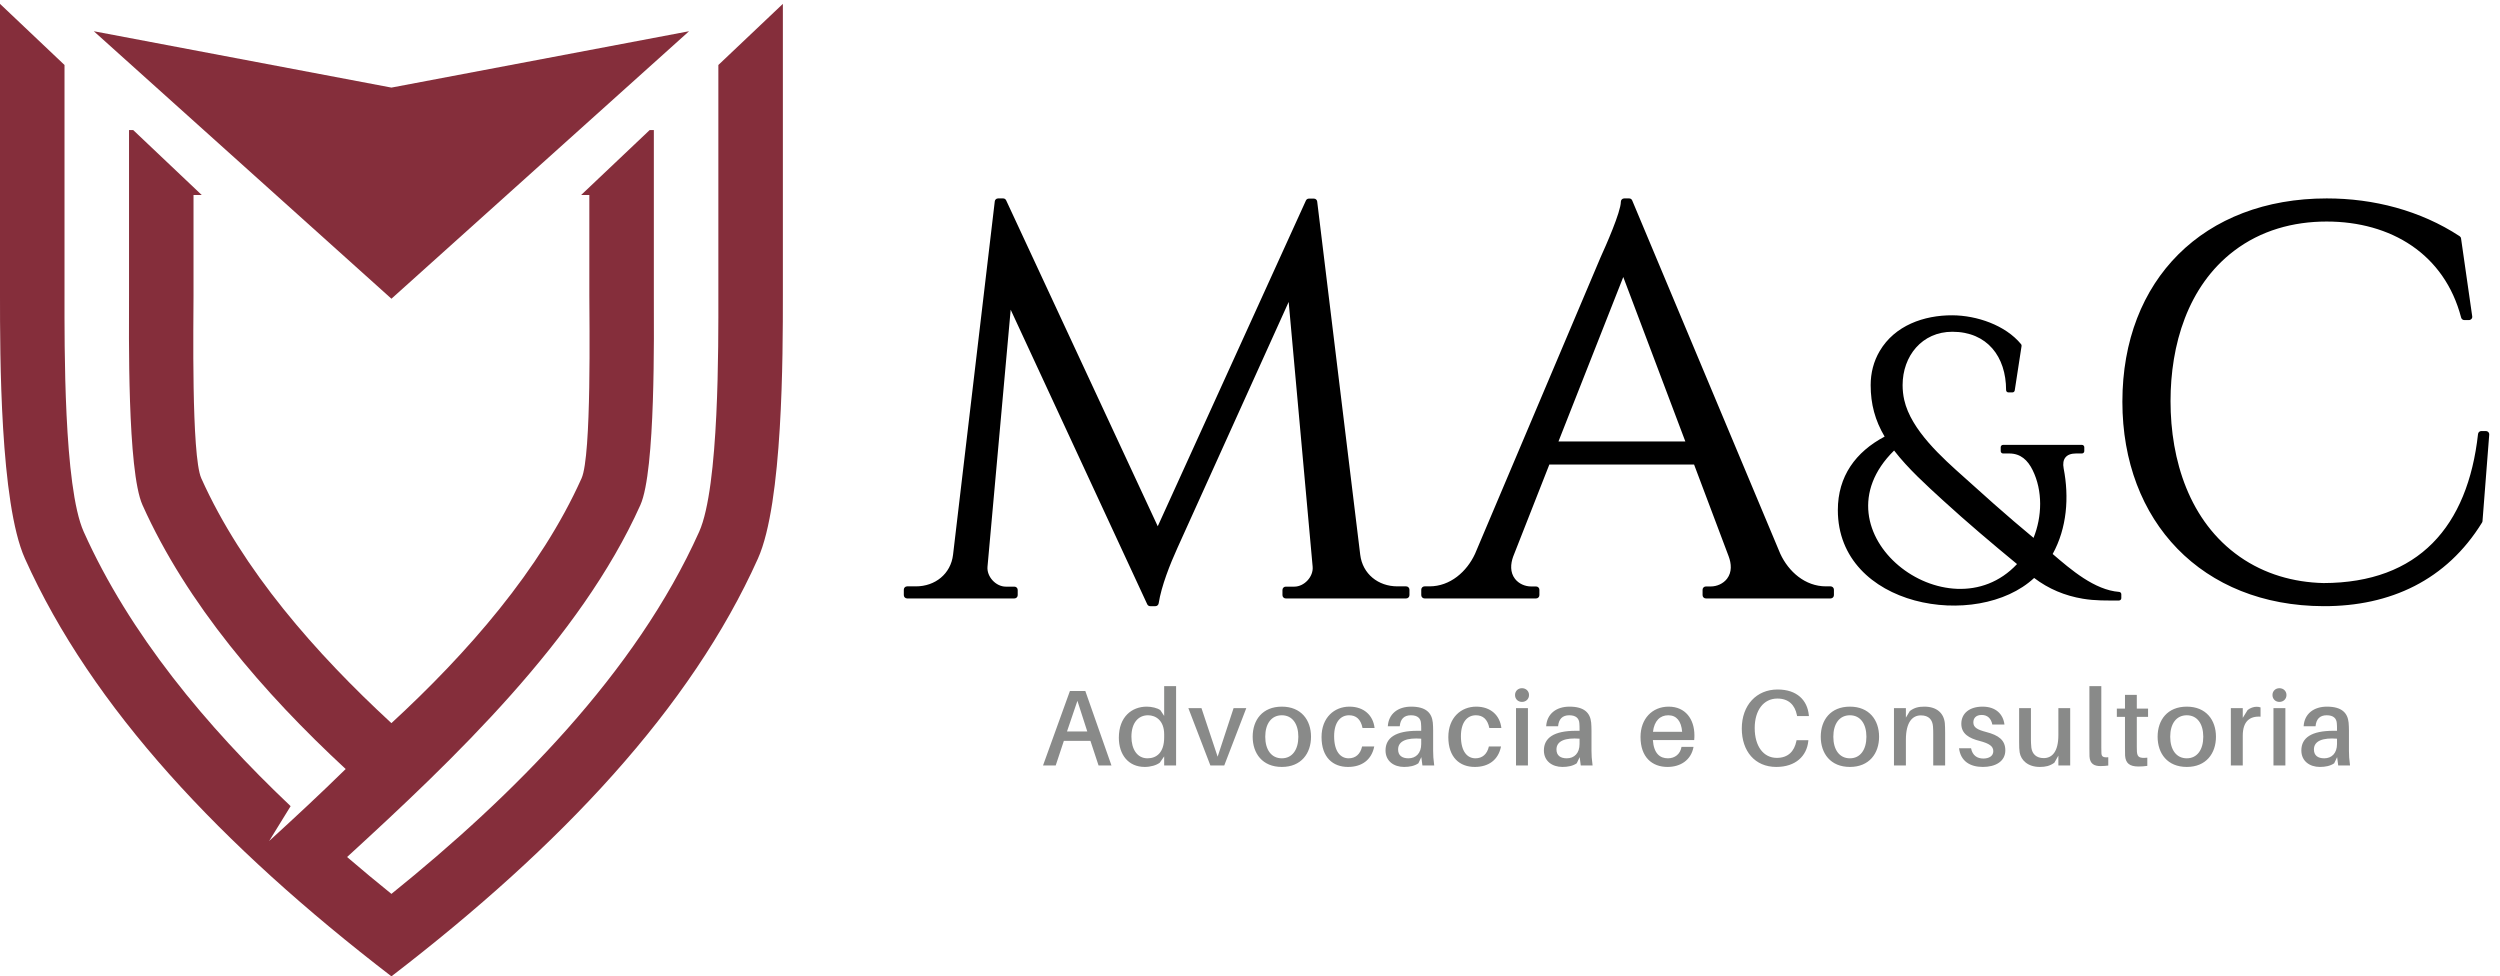 <?xml version="1.0" encoding="UTF-8"?>
<svg width="169px" height="66px" viewBox="0 0 169 66" version="1.1" xmlns="http://www.w3.org/2000/svg" xmlns:xlink="http://www.w3.org/1999/xlink">
    <!-- Generator: Sketch 53 (72520) - https://sketchapp.com -->
    <title>Group 12</title>
    <desc>Created with Sketch.</desc>
    <g id="Page-1" stroke="none" stroke-width="1" fill="none" fill-rule="evenodd">
        <g id="Mobile" transform="translate(-96, -345)">
            <g id="Group-12" transform="translate(96, 345)">
                <g id="Group-5" fill="#852E3B">
                    <path d="M0,0.261 L0,19.977 C0,23.974 -0.001,34 1.685,37.757 C6.2,47.827 14.946,57.156 26.46,66 C37.975,57.156 46.721,47.827 51.237,37.757 C52.922,34 52.922,23.974 52.922,19.977 L52.922,0.261 L48.556,4.398 L48.561,4.398 L48.561,19.977 C48.561,23.236 48.624,32.915 47.263,35.948 C42.971,45.518 34.681,53.801 26.46,60.427 C25.46,59.62 24.459,58.789 23.463,57.934 C30.645,51.357 39.216,43.22 43.289,34.14 C44.325,31.829 44.2,22.469 44.2,19.977 L44.2,8.791 L43.919,8.791 L39.282,13.184 L39.839,13.184 L39.839,19.977 C39.839,21.609 39.997,30.809 39.315,32.33 C36.533,38.534 31.577,44.168 26.46,48.884 C21.344,44.168 16.39,38.534 13.606,32.33 C12.926,30.809 13.082,21.609 13.082,19.977 L13.082,13.184 L13.64,13.184 L9.003,8.791 L8.722,8.791 L8.722,19.977 C8.722,22.469 8.596,31.829 9.633,34.14 C12.622,40.804 17.806,46.834 23.368,51.986 C21.665,53.656 19.952,55.249 18.194,56.853 L19.646,54.496 C13.922,49.074 8.753,42.846 5.659,35.948 C4.298,32.915 4.361,23.236 4.361,19.977 L4.361,4.398 L4.366,4.398 L0,0.261 Z" id="Fill-1"></path>
                    <polygon id="Fill-3" points="26.461 20.194 6.341 2.111 26.461 5.921 46.58 2.111"></polygon>
                </g>
                <g id="Group-11" transform="translate(61, 13)">
                    <path d="M66.401,16.514 C65.756,15.425 65.457,14.317 65.457,13.033 C65.457,12.22 65.654,11.43 66.07,10.727 C67.088,9.002 69.055,8.305 70.983,8.314 C72.623,8.323 74.561,8.974 75.624,10.266 C75.654,10.302 75.665,10.344 75.658,10.39 L75.196,13.394 C75.183,13.471 75.117,13.527 75.038,13.527 L74.771,13.527 C74.683,13.527 74.612,13.457 74.612,13.369 C74.612,11.113 73.338,9.427 70.978,9.427 C68.923,9.427 67.616,11.071 67.616,13.033 C67.616,13.371 67.652,13.707 67.726,14.037 C68.188,16.077 70.293,17.942 71.796,19.281 C72.463,19.874 73.123,20.476 73.792,21.068 C74.672,21.846 75.564,22.611 76.468,23.36 C77.048,21.916 77.099,20.183 76.403,18.774 C76.076,18.113 75.601,17.655 74.825,17.655 L74.407,17.655 C74.319,17.655 74.248,17.584 74.248,17.496 L74.248,17.231 C74.248,17.144 74.319,17.073 74.407,17.073 L79.738,17.073 C79.826,17.073 79.898,17.144 79.898,17.231 L79.898,17.496 C79.898,17.584 79.826,17.655 79.738,17.655 L79.333,17.655 C78.675,17.655 78.379,18.027 78.503,18.665 C78.88,20.608 78.729,22.694 77.761,24.45 C79.001,25.515 80.592,26.887 82.255,27.013 C82.337,27.019 82.401,27.087 82.401,27.17 L82.401,27.436 C82.401,27.524 82.329,27.594 82.242,27.594 C81.391,27.594 80.654,27.616 79.8,27.474 C78.587,27.271 77.483,26.812 76.508,26.07 C72.669,29.642 63.238,28.08 63.238,21.482 C63.238,19.193 64.445,17.548 66.401,16.514 L66.401,16.514 Z M75.351,25.131 C73.653,23.732 71.975,22.313 70.351,20.829 C69.219,19.794 67.982,18.676 67.041,17.455 C61.419,22.991 70.707,30.098 75.351,25.131 L75.351,25.131 Z M44.353,16.841 L52.928,16.841 L48.733,5.726 L44.353,16.841 Z M53.52,18.403 L43.735,18.403 L41.29,24.626 C41.111,25.123 41.073,25.688 41.412,26.128 C41.669,26.462 42.09,26.645 42.509,26.645 L42.84,26.645 C42.962,26.645 43.063,26.744 43.063,26.866 L43.063,27.233 C43.063,27.355 42.962,27.455 42.84,27.455 L35.3,27.455 C35.178,27.455 35.077,27.355 35.077,27.233 L35.077,26.861 C35.077,26.738 35.178,26.638 35.3,26.638 L35.637,26.638 C37.035,26.638 38.16,25.64 38.714,24.434 L47.205,4.38 C47.533,3.664 48.57,1.324 48.57,0.636 C48.57,0.513 48.671,0.413 48.794,0.413 L49.131,0.413 C49.223,0.413 49.302,0.465 49.337,0.55 L59.345,24.428 C59.904,25.644 61.03,26.638 62.431,26.638 L62.749,26.638 C62.872,26.638 62.973,26.738 62.973,26.861 L62.973,27.233 C62.973,27.355 62.872,27.455 62.749,27.455 L54.317,27.455 C54.194,27.455 54.094,27.355 54.094,27.233 L54.094,26.866 C54.094,26.744 54.194,26.645 54.317,26.645 L54.642,26.645 C55.064,26.645 55.49,26.457 55.749,26.12 C56.09,25.672 56.045,25.104 55.856,24.604 L53.52,18.403 Z M106.737,16.139 L107.049,16.139 C107.114,16.139 107.169,16.164 107.214,16.211 C107.257,16.258 107.277,16.315 107.272,16.379 L106.817,22.228 C106.814,22.264 106.804,22.295 106.785,22.326 C104.393,26.211 100.592,27.99 96.07,27.977 C87.868,27.953 82.473,22.262 82.473,14.158 C82.473,5.898 87.981,0.413 96.289,0.413 C99.458,0.413 102.61,1.224 105.269,2.965 C105.324,3.001 105.358,3.054 105.367,3.118 L106.122,8.383 C106.132,8.45 106.114,8.51 106.07,8.561 C106.026,8.611 105.968,8.637 105.901,8.637 L105.59,8.637 C105.486,8.637 105.399,8.57 105.373,8.471 C104.25,4.166 100.62,1.976 96.283,1.976 C94.013,1.976 91.833,2.579 90.016,3.962 C86.876,6.355 85.728,10.331 85.728,14.121 C85.728,18.102 86.999,22.253 90.407,24.636 C92.083,25.808 94.039,26.367 96.07,26.415 C102.496,26.4 105.82,22.593 106.515,16.338 C106.528,16.224 106.623,16.139 106.737,16.139 L106.737,16.139 Z M26.114,7.411 L18.594,24.04 C18.097,25.137 17.512,26.602 17.325,27.789 C17.307,27.898 17.215,27.977 17.104,27.977 L16.755,27.977 C16.665,27.977 16.589,27.928 16.552,27.847 L7.322,7.936 L5.755,25.309 C5.695,25.979 6.318,26.657 6.993,26.657 L7.574,26.657 C7.697,26.657 7.797,26.757 7.797,26.88 L7.797,27.233 C7.797,27.355 7.697,27.455 7.574,27.455 L0.321,27.455 C0.198,27.455 0.098,27.355 0.098,27.233 L0.098,26.861 C0.098,26.738 0.198,26.638 0.321,26.638 L0.92,26.638 C2.209,26.638 3.272,25.801 3.426,24.501 L6.247,0.61 C6.26,0.497 6.355,0.413 6.469,0.413 L6.812,0.413 C6.902,0.413 6.977,0.462 7.015,0.542 L17.264,22.576 L27.28,0.556 C27.317,0.475 27.393,0.426 27.484,0.426 L27.82,0.426 C27.934,0.426 28.028,0.509 28.042,0.621 L30.951,24.5 C31.11,25.802 32.171,26.638 33.463,26.638 L34.055,26.638 C34.178,26.638 34.279,26.738 34.279,26.861 L34.279,27.233 C34.279,27.355 34.178,27.455 34.055,27.455 L25.916,27.455 C25.793,27.455 25.694,27.355 25.694,27.233 L25.694,26.88 C25.694,26.757 25.793,26.657 25.916,26.657 L26.497,26.657 C27.172,26.657 27.796,25.979 27.735,25.309 L26.114,7.411 Z" id="Fill-7" fill="#000000"></path>
                    <path d="M12.713,37.081 L13.262,38.744 L14.134,38.744 L12.368,33.712 L11.326,33.712 L9.509,38.744 L10.366,38.744 L10.917,37.081 L12.713,37.081 Z M11.129,36.447 L11.833,34.375 L12.5,36.447 L11.129,36.447 Z M18.504,33.384 L17.698,33.384 L17.698,35.397 L17.442,35.01 C17.244,34.857 16.84,34.769 16.518,34.769 C15.513,34.769 14.634,35.455 14.634,36.87 C14.634,38.007 15.271,38.845 16.385,38.845 C16.781,38.845 17.184,38.729 17.405,38.554 L17.698,38.131 L17.698,38.744 L18.504,38.744 L18.504,33.384 Z M16.569,38.262 C15.872,38.262 15.484,37.642 15.484,36.803 C15.484,35.841 15.968,35.352 16.606,35.352 C17.126,35.352 17.698,35.703 17.698,36.643 L17.698,36.848 C17.698,37.883 17.178,38.262 16.569,38.262 L16.569,38.262 Z M23.248,34.871 L22.39,34.871 L21.312,38.153 L20.22,34.871 L19.333,34.871 L20.821,38.744 L21.76,38.744 L23.248,34.871 Z M25.653,34.769 C24.34,34.769 23.681,35.674 23.681,36.803 C23.681,37.934 24.34,38.845 25.653,38.845 C26.958,38.845 27.625,37.934 27.625,36.803 C27.625,35.674 26.958,34.769 25.653,34.769 L25.653,34.769 Z M25.653,38.262 C24.942,38.262 24.531,37.678 24.531,36.803 C24.531,35.929 24.942,35.352 25.653,35.352 C26.356,35.352 26.768,35.929 26.768,36.803 C26.768,37.678 26.356,38.262 25.653,38.262 L25.653,38.262 Z M30.221,34.769 C29.202,34.769 28.336,35.505 28.336,36.826 C28.336,38.204 29.107,38.845 30.125,38.845 C31.042,38.845 31.716,38.386 31.899,37.461 L31.078,37.461 C30.96,37.985 30.631,38.262 30.17,38.262 C29.627,38.262 29.187,37.817 29.187,36.767 C29.187,35.798 29.634,35.352 30.198,35.352 C30.675,35.352 30.99,35.623 31.107,36.213 L31.921,36.213 C31.826,35.36 31.203,34.769 30.221,34.769 L30.221,34.769 Z M35.155,38.744 L35.953,38.744 C35.895,38.313 35.88,38.051 35.88,37.759 L35.88,36.395 C35.88,36.213 35.873,36.009 35.858,35.848 C35.792,35.193 35.396,34.769 34.393,34.769 C33.505,34.769 32.867,35.251 32.816,36.096 L33.623,36.096 C33.666,35.615 33.908,35.352 34.378,35.352 C34.839,35.352 35.037,35.571 35.059,35.885 C35.074,36.031 35.074,36.163 35.074,36.308 L35.074,36.402 L34.825,36.402 C33.351,36.402 32.662,36.87 32.662,37.73 C32.662,38.452 33.226,38.845 33.915,38.845 C34.282,38.845 34.62,38.78 34.883,38.598 L35.081,38.182 L35.155,38.744 Z M34.209,38.262 C33.784,38.262 33.512,38.073 33.512,37.664 C33.512,37.074 34.129,36.862 35.074,36.935 L35.074,37.292 C35.074,37.92 34.714,38.262 34.209,38.262 L34.209,38.262 Z M38.791,34.769 C37.772,34.769 36.907,35.505 36.907,36.826 C36.907,38.204 37.677,38.845 38.696,38.845 C39.612,38.845 40.287,38.386 40.469,37.461 L39.649,37.461 C39.531,37.985 39.202,38.262 38.74,38.262 C38.198,38.262 37.758,37.817 37.758,36.767 C37.758,35.798 38.204,35.352 38.77,35.352 C39.246,35.352 39.561,35.623 39.678,36.213 L40.492,36.213 C40.396,35.36 39.773,34.769 38.791,34.769 L38.791,34.769 Z M41.885,33.522 C41.615,33.522 41.416,33.72 41.416,33.982 C41.416,34.252 41.615,34.449 41.885,34.449 C42.157,34.449 42.362,34.252 42.362,33.982 C42.362,33.72 42.157,33.522 41.885,33.522 L41.885,33.522 Z M41.482,38.744 L42.288,38.744 L42.288,34.871 L41.482,34.871 L41.482,38.744 Z M45.859,38.744 L46.658,38.744 C46.6,38.313 46.585,38.051 46.585,37.759 L46.585,36.395 C46.585,36.213 46.577,36.009 46.563,35.848 C46.497,35.193 46.101,34.769 45.096,34.769 C44.21,34.769 43.572,35.251 43.521,36.096 L44.327,36.096 C44.371,35.615 44.613,35.352 45.082,35.352 C45.544,35.352 45.741,35.571 45.764,35.885 C45.778,36.031 45.778,36.163 45.778,36.308 L45.778,36.402 L45.529,36.402 C44.056,36.402 43.367,36.87 43.367,37.73 C43.367,38.452 43.931,38.845 44.62,38.845 C44.987,38.845 45.324,38.78 45.588,38.598 L45.786,38.182 L45.859,38.744 Z M44.914,38.262 C44.488,38.262 44.217,38.073 44.217,37.664 C44.217,37.074 44.833,36.862 45.778,36.935 L45.778,37.292 C45.778,37.92 45.419,38.262 44.914,38.262 L44.914,38.262 Z M53.542,36.709 C53.542,35.615 52.933,34.769 51.804,34.769 C50.683,34.769 49.899,35.594 49.899,36.819 C49.899,38.19 50.683,38.845 51.724,38.845 C52.574,38.845 53.315,38.408 53.483,37.489 L52.67,37.489 C52.588,37.978 52.222,38.262 51.753,38.262 C51.225,38.262 50.8,37.956 50.734,37.03 L53.527,37.03 C53.542,36.891 53.542,36.782 53.542,36.709 L53.542,36.709 Z M51.775,35.352 C52.339,35.352 52.655,35.754 52.713,36.469 L50.741,36.469 C50.829,35.725 51.225,35.352 51.775,35.352 L51.775,35.352 Z M59.165,33.61 C57.742,33.61 56.745,34.667 56.745,36.249 C56.745,37.781 57.633,38.845 59.077,38.845 C60.396,38.845 61.137,38.095 61.239,37.11 L61.246,37.037 L60.447,37.037 L60.433,37.11 C60.293,37.788 59.875,38.233 59.114,38.233 C58.219,38.233 57.618,37.461 57.618,36.213 C57.618,35.024 58.212,34.222 59.15,34.222 C59.912,34.222 60.33,34.653 60.469,35.331 L60.483,35.404 L61.283,35.404 L61.275,35.331 C61.173,34.339 60.483,33.61 59.165,33.61 L59.165,33.61 Z M64.054,34.769 C62.743,34.769 62.083,35.674 62.083,36.803 C62.083,37.934 62.743,38.845 64.054,38.845 C65.359,38.845 66.026,37.934 66.026,36.803 C66.026,35.674 65.359,34.769 64.054,34.769 L64.054,34.769 Z M64.054,38.262 C63.343,38.262 62.933,37.678 62.933,36.803 C62.933,35.929 63.343,35.352 64.054,35.352 C64.758,35.352 65.169,35.929 65.169,36.803 C65.169,37.678 64.758,38.262 64.054,38.262 L64.054,38.262 Z M70.47,35.878 C70.396,35.199 69.919,34.769 69.084,34.769 C68.696,34.769 68.41,34.835 68.102,35.068 L67.838,35.513 L67.838,34.871 L67.032,34.871 L67.032,38.744 L67.838,38.744 L67.838,37.008 C67.838,35.798 68.293,35.36 68.85,35.36 C69.399,35.36 69.634,35.667 69.67,36.104 C69.686,36.3 69.686,36.469 69.686,36.65 L69.686,38.744 L70.491,38.744 L70.491,36.564 C70.491,36.249 70.485,36.075 70.47,35.878 L70.47,35.878 Z M73.021,34.769 C72.156,34.769 71.585,35.207 71.585,35.929 C71.585,36.607 72.112,36.907 72.824,37.088 C73.483,37.263 73.747,37.446 73.747,37.781 C73.747,38.116 73.446,38.277 73.073,38.277 C72.67,38.277 72.339,38.079 72.244,37.584 L71.431,37.584 C71.54,38.459 72.179,38.845 73.043,38.845 C73.893,38.845 74.56,38.474 74.56,37.723 C74.56,37.037 74.114,36.701 73.263,36.483 C72.684,36.33 72.398,36.184 72.398,35.834 C72.398,35.542 72.582,35.331 72.963,35.331 C73.358,35.331 73.601,35.571 73.681,35.98 L74.502,35.98 C74.414,35.272 73.915,34.769 73.021,34.769 L73.021,34.769 Z M78.945,34.871 L78.146,34.871 L78.146,36.695 C78.146,37.817 77.721,38.248 77.156,38.248 C76.658,38.248 76.379,37.971 76.32,37.548 C76.299,37.35 76.291,37.139 76.291,37.015 L76.291,34.871 L75.493,34.871 L75.493,37.176 C75.493,37.489 75.5,37.664 75.529,37.862 C75.617,38.393 76.086,38.845 76.892,38.845 C77.281,38.845 77.567,38.78 77.874,38.561 L78.146,38.079 L78.146,38.744 L78.945,38.744 L78.945,34.871 Z M81.049,33.384 L80.243,33.384 L80.243,37.584 C80.243,37.817 80.243,37.992 80.25,38.138 C80.28,38.634 80.566,38.787 80.991,38.787 C81.174,38.787 81.357,38.773 81.519,38.751 L81.519,38.19 C81.174,38.219 81.072,38.146 81.057,37.926 C81.049,37.81 81.049,37.694 81.049,37.562 L81.049,33.384 Z M83.448,35.462 L84.209,35.462 L84.209,34.901 L83.448,34.901 L83.448,33.974 L82.649,33.974 L82.649,34.901 L82.098,34.901 L82.098,35.462 L82.649,35.462 L82.649,37.562 C82.649,37.781 82.649,37.949 82.655,38.079 C82.692,38.591 82.956,38.816 83.564,38.816 C83.763,38.816 83.954,38.802 84.158,38.773 L84.158,38.219 C83.63,38.269 83.484,38.19 83.455,37.81 C83.448,37.709 83.448,37.62 83.448,37.489 L83.448,35.462 Z M86.827,34.769 C85.515,34.769 84.855,35.674 84.855,36.803 C84.855,37.934 85.515,38.845 86.827,38.845 C88.132,38.845 88.799,37.934 88.799,36.803 C88.799,35.674 88.132,34.769 86.827,34.769 L86.827,34.769 Z M86.827,38.262 C86.116,38.262 85.706,37.678 85.706,36.803 C85.706,35.929 86.116,35.352 86.827,35.352 C87.532,35.352 87.941,35.929 87.941,36.803 C87.941,37.678 87.532,38.262 86.827,38.262 L86.827,38.262 Z M91.542,34.777 C91.344,34.777 91.116,34.857 90.941,34.996 L90.611,35.528 L90.611,34.871 L89.805,34.871 L89.805,38.744 L90.611,38.744 L90.611,36.731 C90.611,35.776 91.073,35.397 91.813,35.447 L91.813,34.821 C91.732,34.792 91.652,34.777 91.542,34.777 L91.542,34.777 Z M93.089,33.522 C92.818,33.522 92.619,33.72 92.619,33.982 C92.619,34.252 92.818,34.449 93.089,34.449 C93.36,34.449 93.566,34.252 93.566,33.982 C93.566,33.72 93.36,33.522 93.089,33.522 L93.089,33.522 Z M92.686,38.744 L93.492,38.744 L93.492,34.871 L92.686,34.871 L92.686,38.744 Z M97.063,38.744 L97.862,38.744 C97.803,38.313 97.789,38.051 97.789,37.759 L97.789,36.395 C97.789,36.213 97.781,36.009 97.766,35.848 C97.701,35.193 97.304,34.769 96.3,34.769 C95.413,34.769 94.776,35.251 94.725,36.096 L95.531,36.096 C95.575,35.615 95.816,35.352 96.286,35.352 C96.748,35.352 96.945,35.571 96.968,35.885 C96.982,36.031 96.982,36.163 96.982,36.308 L96.982,36.402 L96.733,36.402 C95.259,36.402 94.571,36.87 94.571,37.73 C94.571,38.452 95.135,38.845 95.824,38.845 C96.191,38.845 96.528,38.78 96.791,38.598 L96.99,38.182 L97.063,38.744 Z M96.118,38.262 C95.692,38.262 95.421,38.073 95.421,37.664 C95.421,37.074 96.037,36.862 96.982,36.935 L96.982,37.292 C96.982,37.92 96.624,38.262 96.118,38.262 L96.118,38.262 Z" id="Fill-9" fill="#898A89"></path>
                </g>
            </g>
        </g>
    </g>
</svg>